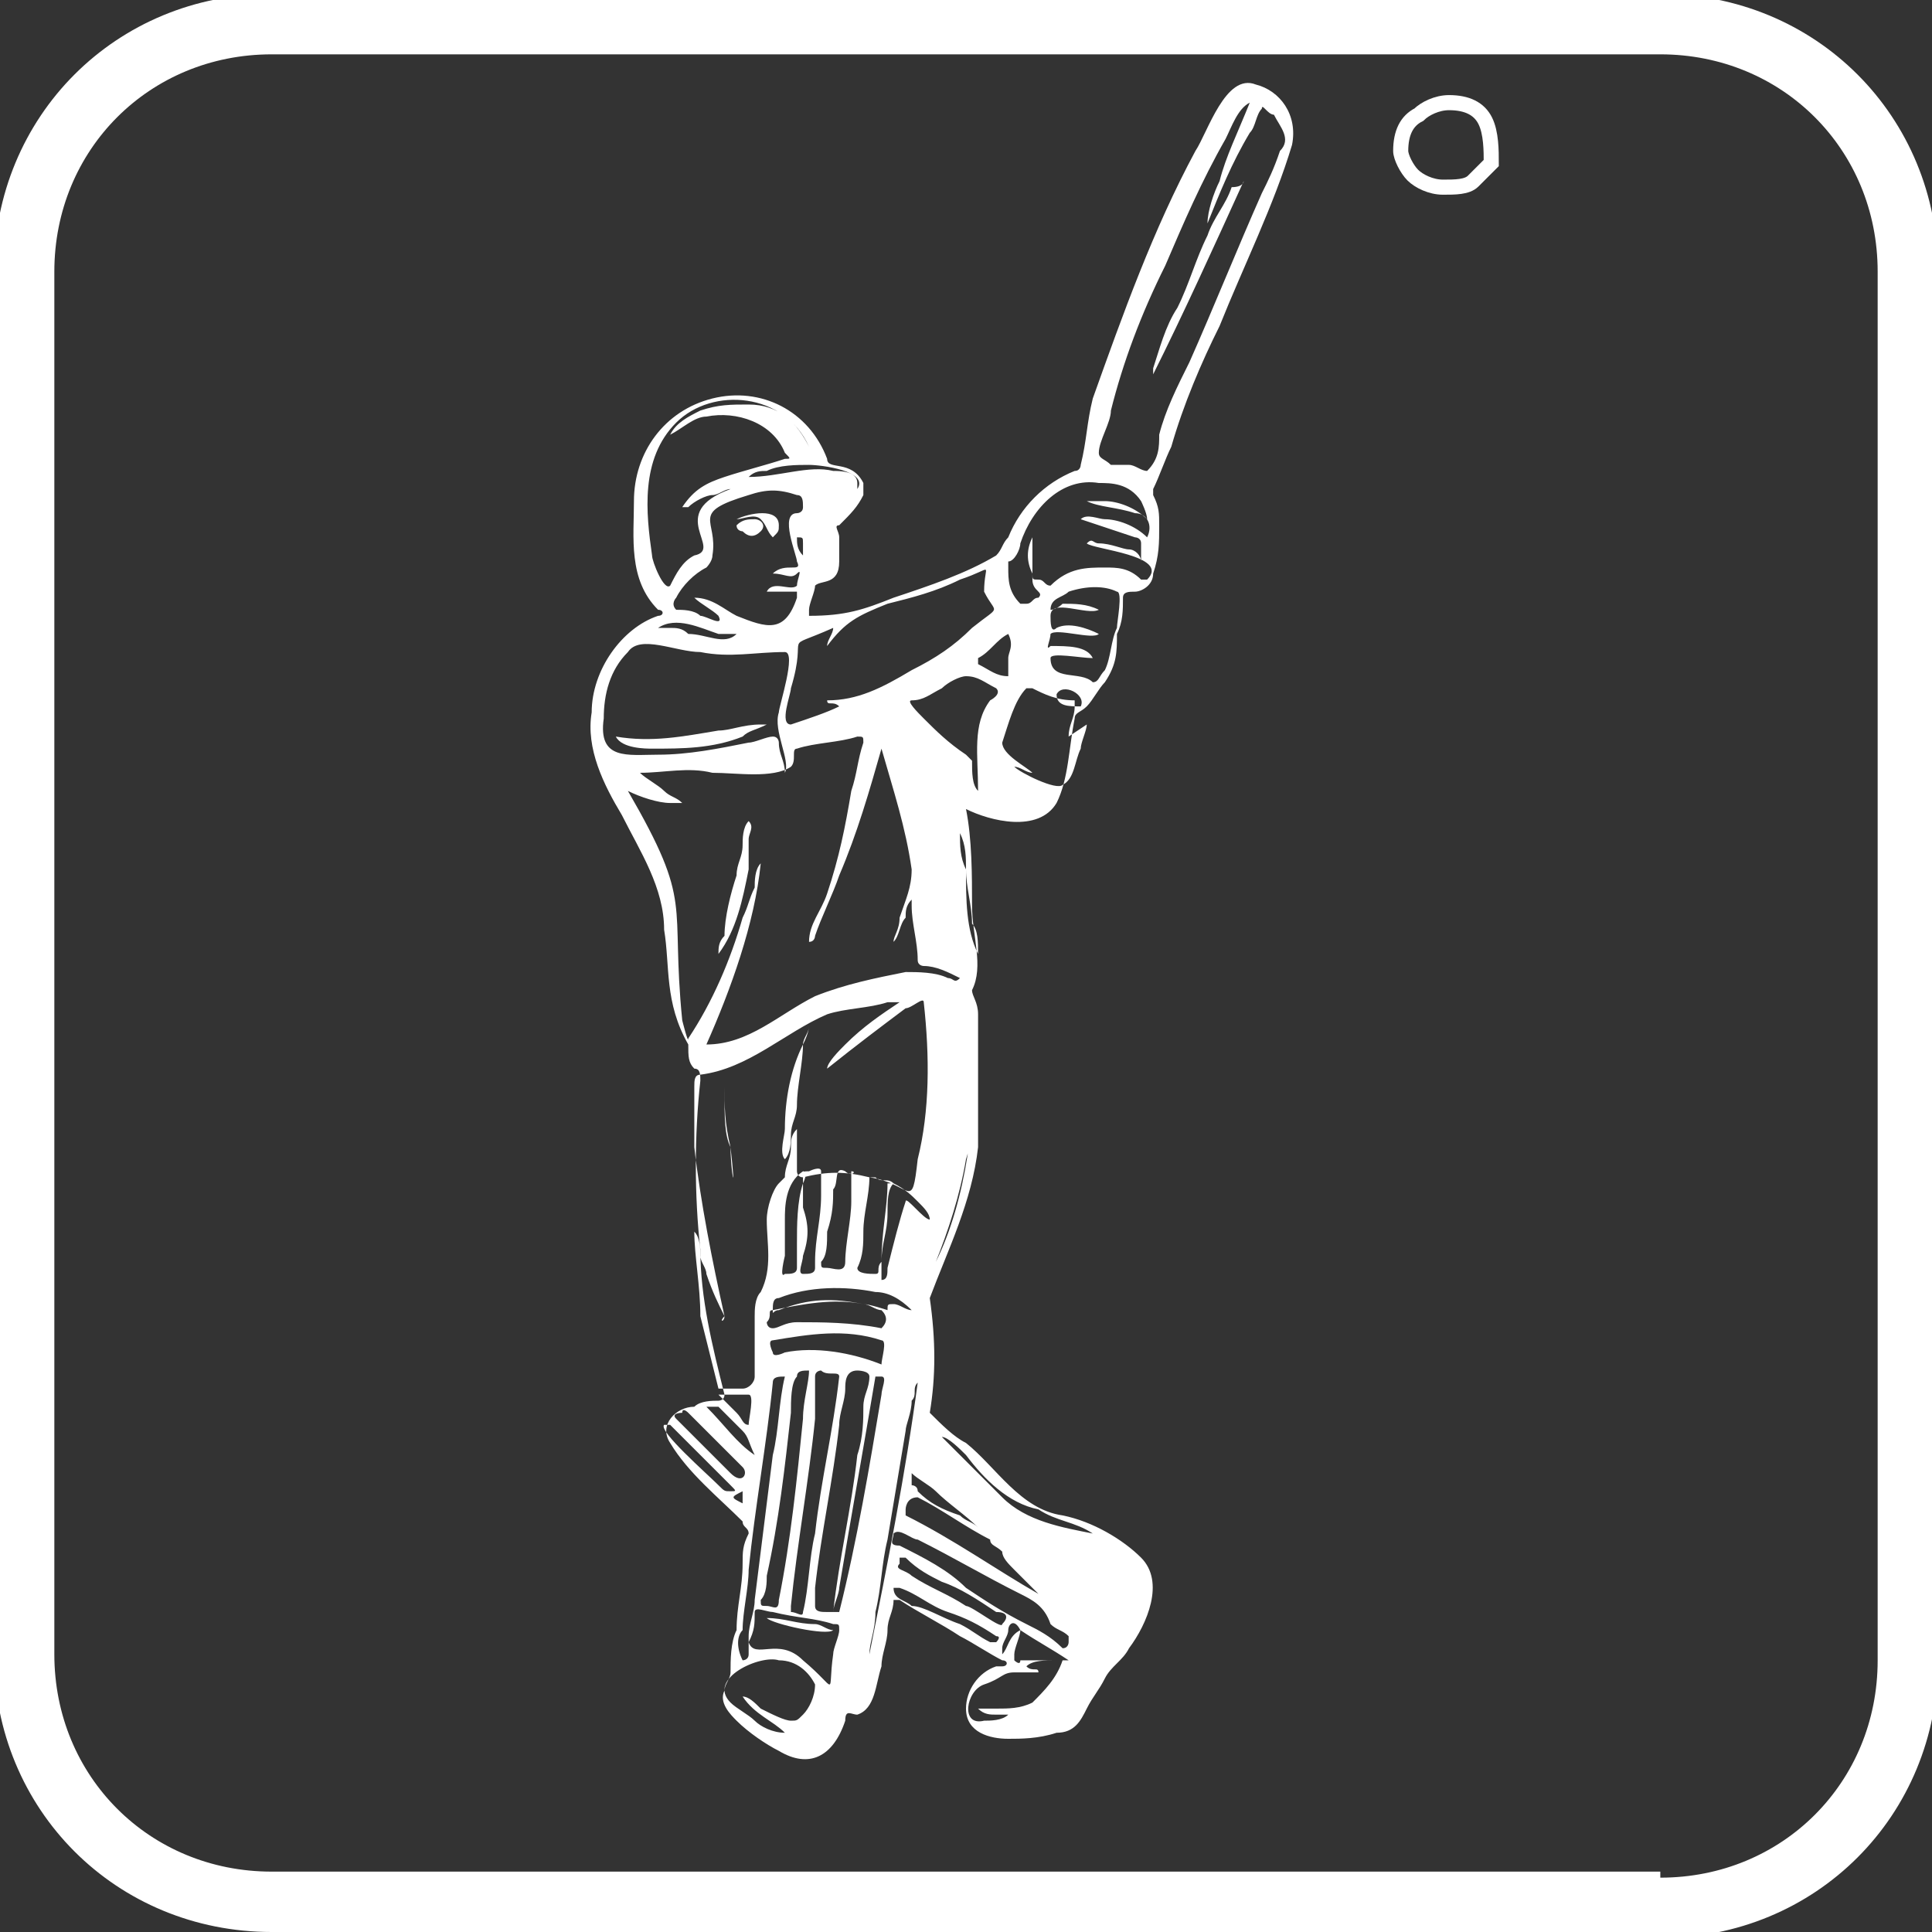 <?xml version="1.0" encoding="utf-8"?>
<!-- Generator: Adobe Illustrator 26.0.1, SVG Export Plug-In . SVG Version: 6.00 Build 0)  -->
<svg version="1.1" id="Layer_1" xmlns="http://www.w3.org/2000/svg" xmlns:xlink="http://www.w3.org/1999/xlink" x="0px" y="0px"
	 viewBox="0 0 32 32" style="enable-background:new 0 0 32 32;" xml:space="preserve">
<rect x="0" y="0" width="32" height="32" fill="#333333" stroke="none"/>
<style type="text/css">
	.st0{fill:none;stroke:#FFFFFF;stroke-width:0.25;stroke-miterlimit:10;}
	.st1{fill:#FFFFFF;}
	.st2{fill:none;stroke:#FFFFFF;stroke-miterlimit:10;}
</style>
<g>
	<path class="st0" d="M23.4,2.9c0.1,0.1,0.3,0.2,0.5,0.2s0.4,0,0.5-0.1l0,0c0.1-0.1,0.2-0.2,0.3-0.3c0-0.2,0-0.5-0.1-0.7
		S24.3,1.7,24,1.7c-0.2,0-0.4,0.1-0.5,0.2c-0.2,0.1-0.3,0.3-0.3,0.6C23.2,2.6,23.3,2.8,23.4,2.9"/>
</g>
<g>
	<path class="st1" d="M15.4,23.4L15.4,23.4c0.2,0.2,0.4,0.4,0.6,0.5c0.5,0.4,0.9,1.1,1.6,1.2c0.5,0.1,1,0.4,1.3,0.7
		c0.4,0.4,0.1,1.1-0.2,1.5c-0.1,0.2-0.3,0.3-0.4,0.5s-0.2,0.3-0.3,0.5c-0.1,0.2-0.2,0.4-0.5,0.4c-0.3,0.1-0.6,0.1-0.8,0.1
		c-0.3,0-0.7-0.1-0.7-0.5c0-0.3,0.2-0.6,0.5-0.7h0.1c0.1,0,0.1-0.1,0-0.1c-0.2-0.1-0.5-0.3-0.7-0.4c-0.3-0.2-0.7-0.4-1-0.6
		c0,0,0,0-0.1,0c0,0.2-0.1,0.3-0.1,0.5s-0.1,0.4-0.1,0.6c-0.1,0.3-0.1,0.7-0.4,0.8c-0.1,0-0.2-0.1-0.2,0.1c-0.2,0.6-0.6,0.8-1.1,0.5
		c-0.2-0.1-0.5-0.3-0.7-0.5c-0.1-0.1-0.3-0.3-0.2-0.5c0-0.1,0.1-0.2,0.1-0.3c0-0.2,0-0.5,0.1-0.7c0-0.4,0.1-0.7,0.1-1.1
		c0-0.2,0-0.3,0.1-0.5c0-0.1-0.1-0.1-0.1-0.2c-0.4-0.4-0.9-0.8-1.2-1.3c-0.2-0.3,0.1-0.6,0.4-0.6c0.1-0.1,0.3-0.1,0.4-0.1
		c0,0,0.1,0,0.1-0.1c-0.2-0.8-0.4-1.6-0.4-2.4c-0.1-0.9-0.1-1.9,0-2.8c0-0.1,0-0.2-0.1-0.2c-0.1-0.1-0.1-0.2-0.1-0.4
		C11,16.6,11.1,16,11,15.4c0-0.7-0.4-1.3-0.7-1.9C10,13,9.7,12.4,9.8,11.8c0-0.7,0.5-1.4,1.1-1.6c0.1,0,0.1-0.1,0-0.1
		c-0.5-0.5-0.4-1.2-0.4-1.8c0-0.8,0.5-1.5,1.3-1.7s1.6,0.2,1.9,1c0,0.2,0.4,0,0.6,0.4c0,0.1,0,0.2,0,0.2c-0.1,0.2-0.2,0.3-0.4,0.5
		c-0.1,0,0,0.1,0,0.2c0,0.1,0,0.3,0,0.4c0,0.4-0.3,0.3-0.4,0.4c0,0.1-0.1,0.3-0.1,0.4v0.1c0.6,0,0.9-0.1,1.4-0.3
		c0.6-0.2,1.2-0.4,1.7-0.7c0.1-0.1,0.1-0.2,0.2-0.3c0.2-0.5,0.6-0.9,1.1-1.1c0.1,0,0.1-0.1,0.1-0.1C18,7.3,18,7,18.1,6.6
		c0.5-1.4,1-2.8,1.7-4.1c0.2-0.3,0.5-1.3,1-1.1c0.4,0.1,0.7,0.5,0.6,1c-0.3,1-0.8,2-1.2,3c-0.3,0.6-0.6,1.3-0.8,2
		c-0.1,0.2-0.2,0.5-0.3,0.7v0.1c0.1,0.2,0.1,0.3,0.1,0.5c0,0.3,0,0.5-0.1,0.8c0,0.2-0.2,0.3-0.3,0.3c-0.1,0-0.2,0-0.2,0.1
		c0,0.2,0,0.4-0.1,0.6c0,0.3,0,0.5-0.2,0.8c-0.1,0.1-0.2,0.3-0.3,0.4c-0.1,0.1-0.2,0.1-0.2,0.2c-0.1,0.5-0.1,1-0.3,1.4
		c-0.3,0.5-1.1,0.3-1.5,0.1c0.1,0.5,0.1,1.1,0.1,1.6s0.2,1,0,1.4c0,0.1,0.1,0.2,0.1,0.4c0,0.1,0,0.3,0,0.4c0,0.6,0,1.2,0,1.8
		c-0.1,0.9-0.5,1.7-0.8,2.5C15.5,22.2,15.5,22.8,15.4,23.4 M13.4,7.4L13.4,7.4c-0.4-0.9-1.6-1-2.2-0.4s-0.5,1.5-0.4,2.2
		c0,0.1,0.2,0.6,0.3,0.5c0.1-0.2,0.2-0.4,0.4-0.5C12,9.1,11,8.5,12.1,8.1c-0.1,0-0.2,0.1-0.3,0.1s-0.3,0.1-0.4,0.2c0,0,0,0-0.1,0
		C11.5,8.1,11.7,8,12,7.9s0.7-0.2,1-0.3c0.1,0,0.1,0,0-0.1c-0.2-0.5-0.8-0.7-1.3-0.6c-0.2,0-0.4,0.2-0.6,0.3
		c0.1-0.2,0.3-0.3,0.5-0.4c0.3-0.1,0.5-0.1,0.8-0.1C12.9,6.7,13.2,7,13.4,7.4 M13.5,16.5c0.5-0.2,1-0.3,1.5-0.4c0.2,0,0.5,0,0.7,0.1
		c0.1,0,0.1,0.1,0.2,0c-0.2-0.1-0.4-0.2-0.6-0.2c0,0-0.1,0-0.1-0.1c0-0.3-0.1-0.6-0.1-0.9v-0.1C15,15,15,15.1,15,15.2
		c-0.1,0.1-0.1,0.3-0.2,0.4l0,0c0-0.1,0.1-0.2,0.1-0.4c0.1-0.3,0.2-0.5,0.2-0.8c-0.1-0.7-0.3-1.3-0.5-2c-0.2,0.7-0.4,1.4-0.7,2.1
		c-0.1,0.3-0.3,0.7-0.4,1c0,0,0,0.1-0.1,0.1c0-0.3,0.2-0.5,0.3-0.8c0.2-0.6,0.3-1.1,0.4-1.7c0.1-0.3,0.1-0.5,0.2-0.8
		c0-0.1,0-0.1-0.1-0.1c-0.3,0.1-0.7,0.1-1,0.2c-0.1,0,0,0.2-0.1,0.3c-0.3,0.2-0.9,0.1-1.3,0.1c-0.4-0.1-0.8,0-1.2,0
		c0.1,0.1,0.3,0.2,0.4,0.3c0.1,0.1,0.2,0.1,0.3,0.2c-0.1,0-0.1,0-0.2,0c-0.2,0-0.5-0.1-0.7-0.2c1.1,1.9,0.7,1.8,0.9,3.8
		c0,0,0.1,0.4,0.1,0.3c0.4-0.6,0.7-1.3,0.9-2c0.1-0.2,0.1-0.3,0.2-0.5c0-0.1,0-0.3,0.1-0.4c-0.1,1-0.5,2.1-0.9,3
		C12.4,17.3,12.9,16.8,13.5,16.5 M12,21.8C12,21.8,12,21.9,12,21.8C12,21.9,12,21.9,12,21.8C12,21.9,11.9,21.9,12,21.8
		c-0.1-0.2-0.2-0.4-0.3-0.7c0-0.1-0.1-0.2-0.1-0.3c0-0.1,0-0.3-0.1-0.4l0,0c0,0.4,0.1,0.9,0.1,1.4c0.1,0.4,0.2,0.8,0.3,1.2l0,0
		c0.1,0,0.3,0,0.4,0c0.1,0,0.2-0.1,0.2-0.2c0-0.2,0-0.4,0-0.6c0-0.1,0-0.3,0-0.4s0-0.3,0.1-0.4c0.2-0.4,0.1-0.8,0.1-1.2
		c0-0.2,0.1-0.5,0.2-0.6l0.1-0.1c0-0.2,0.1-0.3,0.1-0.5c0-0.1,0-0.2,0.1-0.3c0,0.1,0,0.2,0,0.3c0,0.1,0,0.3,0,0.4c0,0,0,0.1,0.1,0.1
		c0.4-0.1,0.7-0.1,1.1,0c0.7,0.1,0.7,0.6,0.8-0.3c0.2-0.8,0.2-1.7,0.1-2.6c0-0.1-0.2,0.1-0.3,0.1c-0.4,0.3-0.8,0.6-1.3,1
		c0-0.1,0.2-0.3,0.3-0.4c0.3-0.3,0.6-0.5,0.9-0.7c-0.1,0-0.2,0-0.2,0c-0.3,0.1-0.7,0.1-1,0.2c-0.7,0.3-1.3,0.9-2.1,1
		c-0.1,0-0.1,0.1-0.1,0.2c0,0.3,0,0.7,0,1C11.6,19.9,11.8,20.9,12,21.8 M21.1,1.9c-0.1,0-0.2-0.2-0.2-0.1c-0.1,0.1-0.1,0.3-0.2,0.4
		c-0.3,0.5-0.5,1-0.7,1.5c0-0.2,0.1-0.5,0.2-0.7c0.1-0.4,0.3-0.8,0.5-1.3c-0.2,0.1-0.3,0.4-0.4,0.6c-0.4,0.7-0.7,1.4-1,2.1
		c-0.4,0.8-0.7,1.6-0.9,2.4c0,0.2-0.2,0.5-0.2,0.7c0,0.1,0.1,0.1,0.2,0.2c0.1,0,0.2,0,0.3,0c0.1,0,0.2,0.1,0.3,0.1
		c0.2-0.2,0.2-0.4,0.2-0.6c0.1-0.4,0.3-0.8,0.5-1.2c0.4-0.9,0.8-1.9,1.2-2.8C21,3,21.1,2.8,21.2,2.5C21.4,2.3,21.2,2.1,21.1,1.9
		 M12.9,11.8c0-0.1,0.3-1,0.1-1c-0.5,0-0.9,0.1-1.4,0c-0.4,0-1-0.3-1.2,0c-0.3,0.3-0.4,0.7-0.4,1.1c-0.1,0.7,0.4,0.6,0.9,0.6
		s1-0.1,1.5-0.2c0.1,0,0.3-0.1,0.4-0.1c0.1,0,0.1,0.1,0.1,0.1c0,0.2,0.1,0.3,0.1,0.5C13.1,12.6,12.8,12.1,12.9,11.8 M15.9,9.6
		c-0.4,0.2-0.8,0.3-1.2,0.4c-0.5,0.2-0.7,0.3-1,0.7c0-0.1,0.1-0.2,0.1-0.3c-0.9,0.4-0.4,0-0.7,1c0,0.1-0.2,0.6,0,0.6
		c0.3-0.1,0.6-0.2,0.8-0.3c-0.1-0.1-0.2,0-0.2-0.1c0.5,0,0.9-0.2,1.4-0.5c0.4-0.2,0.7-0.4,1-0.7c0.5-0.4,0.4-0.2,0.2-0.6
		C16.3,9.3,16.5,9.4,15.9,9.6 M18.2,9c0.2,0,0.4,0.1,0.5,0.1s0.2,0.1,0.2,0.2l0,0c0-0.1,0-0.2,0-0.3s-0.1-0.1-0.1-0.1
		c-0.3-0.1-0.6-0.2-0.9-0.3c0.1-0.1,0.3,0,0.4,0c0.2,0,0.5,0.1,0.7,0.3c0.1-0.2,0-0.4-0.2-0.4c-0.3-0.1-0.6-0.1-0.8-0.2
		c0.1,0,0.3,0,0.3,0c0.2,0,0.5,0.1,0.7,0.3c0-0.1-0.1-0.3-0.1-0.3C18.7,8,18.4,8,18.2,8c-0.6-0.1-1.1,0.4-1.3,1
		c0,0.1-0.1,0.3-0.2,0.3c0,0,0,0,0,0.1c0,0.2,0,0.4,0.2,0.6c0,0,0,0,0.1,0s0.1-0.1,0.2-0.1c0.1-0.1-0.1-0.1-0.1-0.3s0-0.4,0-0.6V8.9
		c-0.1,0.2-0.1,0.4,0,0.6c0,0.1,0,0.1,0.1,0.1s0.1,0.1,0.2,0.1c0.3-0.3,0.6-0.3,0.9-0.3c0.2,0,0.4,0,0.6,0.2H19
		c0.4-0.4-0.9-0.5-1-0.6C18.1,8.9,18.1,9,18.2,9 M12.2,10.2c0.5,0.2,0.8,0.3,1-0.3V9.8c-0.1,0-0.3,0-0.5,0c0.1-0.2,0.4,0,0.5-0.1
		c0-0.1,0.1-0.3,0-0.2s-0.2,0-0.4,0l0,0c0.2-0.2,0.5,0,0.4-0.2c0-0.1-0.3-0.8,0-0.8c0,0,0.1,0,0.1-0.1s0-0.2-0.1-0.2
		c-0.3-0.1-0.5-0.1-0.8,0c-1,0.3-0.5,0.4-0.6,1c0,0.1-0.1,0.2-0.1,0.2c-0.2,0.1-0.4,0.3-0.5,0.5c0,0-0.1,0.1,0,0.2
		c0.1,0,0.3,0,0.4,0.1c0.1,0,0.4,0.2,0.3,0c-0.1-0.1-0.3-0.2-0.4-0.3l0,0C11.8,9.9,12,10.1,12.2,10.2 M17.7,12.2v0.1l0,0V12.2
		c0-0.2,0.1-0.3,0.1-0.5v-0.1c-0.3,0-0.5-0.1-0.7-0.2H17c-0.2,0.2-0.3,0.6-0.4,0.9c0,0.2,0.4,0.4,0.5,0.5c-0.1,0-0.2-0.1-0.3-0.1
		c0.1,0.1,0.7,0.4,0.8,0.3c0.2-0.1,0.2-0.4,0.3-0.6c0-0.1,0.1-0.3,0.1-0.4C17.7,12.2,17.7,12.2,17.7,12.2 M18.1,10.9
		c-0.2,0-0.7-0.1-0.7,0c0,0.4,0.5,0.2,0.7,0.4c0.1,0,0.1-0.1,0.2-0.2c0.1-0.2,0.1-0.5,0.2-0.7c0-0.1,0.1-0.6,0-0.6
		c-0.2-0.1-0.5-0.1-0.8,0c-0.1,0.1-0.3,0.1-0.3,0.3c0.1,0,0.2-0.1,0.2-0.1c0.2,0,0.4,0,0.6,0.1c-0.2,0.1-0.8-0.2-0.8,0.1
		c0,0.1,0,0.3,0.1,0.2c0.2-0.1,0.5,0,0.7,0.1c-0.1,0.1-0.7-0.1-0.8,0c0,0.1-0.1,0.3,0,0.2C17.7,10.7,18,10.7,18.1,10.9
		C18.2,10.9,18.2,10.9,18.1,10.9 M13.5,23.5c-0.1,1-0.3,2.1-0.4,3.1c0,0.1,0,0.1,0,0.1c0.1,0,0.2,0.1,0.2,0c0.1-0.4,0.1-0.9,0.2-1.3
		c0.1-0.9,0.3-1.7,0.4-2.6c0-0.1-0.2,0-0.3-0.1c0,0-0.1,0-0.1,0.1C13.5,22.9,13.5,23.2,13.5,23.5 M13.5,26.3c0,0.1,0,0.2,0,0.3
		c0,0.1,0.1,0.1,0.2,0.1h0.1c0.1-0.9,0.3-1.7,0.4-2.6c0.1-0.3,0.1-0.6,0.1-0.8c0-0.2,0.1-0.3,0.1-0.5c0-0.1-0.2-0.1-0.2-0.1
		C14,22.7,14,22.9,14,23c0,0.2-0.1,0.4-0.1,0.6C13.8,24.5,13.6,25.4,13.5,26.3 M12.3,27.5c0,0,0.1,0,0.1-0.1s0-0.2,0-0.3
		c0-0.2,0.1-0.4,0.1-0.6c0.1-0.8,0.2-1.6,0.3-2.4c0.1-0.4,0.1-0.9,0.2-1.3l0,0c-0.1,0-0.2,0-0.2,0.1c-0.1,1-0.3,2.1-0.4,3.1
		c0,0.3-0.1,0.7-0.1,1C12.2,27.1,12.2,27.3,12.3,27.5C12.2,27.5,12.2,27.5,12.3,27.5 M12.5,28.5c0.1,0.1,0.3,0.2,0.5,0.2
		c-0.2-0.2-0.5-0.3-0.7-0.6c0.1,0,0.2,0.1,0.3,0.2c0.2,0.1,0.4,0.2,0.5,0.2s0.1,0,0.2-0.1c0.1-0.1,0.2-0.3,0.2-0.5
		c-0.1-0.2-0.3-0.4-0.6-0.4c-0.3-0.1-1.2,0.3-0.8,0.7C12.2,28.3,12.4,28.4,12.5,28.5 M13.1,23.4c-0.1,0.9-0.2,1.8-0.4,2.7
		c0,0.1,0,0.3-0.1,0.4c0,0.1,0,0.1,0.1,0.1s0.2,0.1,0.2-0.1c0.2-1,0.3-2,0.4-3c0-0.3,0.1-0.6,0.1-0.8l0,0c-0.1,0-0.2,0-0.2,0.1
		C13.1,22.9,13.1,23.2,13.1,23.4 M16.4,11.6c0,0,0.2-0.1,0.1-0.2c-0.2-0.1-0.3-0.2-0.5-0.2c-0.1,0-0.3,0.1-0.4,0.2
		c-0.2,0.1-0.3,0.2-0.5,0.2c-0.1,0,0.1,0.2,0.2,0.3c0.2,0.2,0.4,0.4,0.7,0.6l0.1,0.1c0,0.2,0,0.4,0.1,0.5
		C16.2,12.5,16.1,12,16.4,11.6 M16.9,26.4c-0.6-0.3-1.1-0.6-1.7-0.9c-0.1,0-0.3-0.2-0.4-0.1c0,0.1-0.1,0.2,0.1,0.2
		c0.4,0.2,0.8,0.4,1.1,0.7c0.3,0.2,0.6,0.4,1,0.6c0.2,0.1,0.4,0.2,0.6,0.4c0.1,0,0.1-0.1,0.1-0.1c0-0.1,0-0.1,0-0.1
		c-0.1-0.1-0.2-0.1-0.3-0.2C17.3,26.6,17.1,26.5,16.9,26.4 M13.3,27.5c0.6,0.5,0.4,0.6,0.5-0.1c0-0.1,0.1-0.3,0.1-0.4s0-0.1-0.1-0.1
		c-0.3-0.1-0.6-0.1-1-0.2c-0.1,0-0.3-0.1-0.3,0c0,0.2,0,0.3-0.1,0.5C12.5,27.5,12.9,27.1,13.3,27.5 M17.5,27.5c-0.2,0-0.4,0-0.5,0.1
		c0.1,0.1,0.2,0,0.2,0.1c-0.1,0-0.2,0-0.4,0c-0.2,0-0.2,0.1-0.5,0.2s-0.4,0.7,0,0.6c0.1,0,0.3,0,0.4-0.1c-0.1,0-0.1,0-0.2,0
		s-0.2,0-0.3-0.1c0.1,0,0.2,0,0.3,0c0.2,0,0.4,0,0.6-0.1c0.2-0.2,0.4-0.4,0.5-0.7H17.5 M14.6,22.6L14.6,22.6c0-0.1,0.1-0.4,0-0.4
		c-0.6-0.2-1.2-0.1-1.8,0c-0.1,0,0,0.2,0,0.2c0,0.1,0.2,0,0.2,0C13.5,22.3,14.1,22.4,14.6,22.6 M16.8,26c-0.1-0.1-0.2-0.2-0.2-0.3
		c-0.1-0.1-0.2-0.1-0.2-0.2c-0.4-0.2-0.8-0.5-1.2-0.7C15,24.8,15,25,15,25c0,0.1,0,0.1,0,0.1c0.8,0.4,1.5,0.9,2.2,1.3l-0.1-0.1
		C17,26.2,16.9,26.1,16.8,26 M14.6,23.1c0-0.1,0.1-0.3,0-0.3c0,0,0,0-0.1,0c-0.2,1.2-0.4,2.3-0.6,3.5c0,0.1-0.1,0.3-0.1,0.4l0,0h0.1
		C14.2,25.5,14.4,24.3,14.6,23.1 M14,19.4c-0.2-0.1-0.1,0.2-0.2,0.3c0,0.2,0,0.4-0.1,0.7c0,0.2,0,0.4-0.1,0.5c0,0.1,0,0.1,0.1,0.1
		s0.3,0.1,0.3-0.1c0-0.3,0.1-0.7,0.1-1c0-0.2,0-0.3,0-0.5C14.2,19.4,14.1,19.5,14,19.4 M14.5,19.5h-0.1c0,0.3-0.1,0.6-0.1,0.9
		c0,0.2,0,0.4-0.1,0.6c0,0.1,0.2,0.1,0.3,0.1s0-0.1,0.1-0.2c0-0.3,0.1-0.5,0.1-0.8c0-0.2,0-0.4,0.1-0.5
		C14.7,19.5,14.6,19.6,14.5,19.5 M14.6,22C14.7,22.1,14.7,22.1,14.6,22c0.1-0.1,0.1-0.2,0-0.3c-0.1,0-0.2-0.1-0.3-0.1
		c-0.5-0.1-1,0-1.5,0.1c-0.1,0,0,0.1-0.1,0.2c0,0,0,0.1,0.1,0.1s0.2-0.1,0.4-0.1C13.6,21.9,14.1,21.9,14.6,22 M15.1,26.1
		c0.3,0.2,0.6,0.3,0.9,0.5c0.1,0,0.6,0.4,0.6,0.3c0.1-0.1,0.1-0.2-0.1-0.2c-0.3-0.2-0.6-0.4-0.9-0.5c-0.2-0.1-0.4-0.2-0.6-0.4h-0.1
		v0.1C14.8,26,15,26,15.1,26.1 M13.3,20.8c0,0.1-0.1,0.3,0,0.3s0.2,0,0.2-0.1v-0.1c0-0.4,0.1-0.7,0.1-1.1c0-0.1,0-0.2,0-0.4
		c0-0.1-0.2,0-0.2,0c-0.1,0-0.1,0-0.1,0.1c0,0.2,0,0.3,0,0.5C13.4,20.3,13.4,20.5,13.3,20.8 M14.5,21.4c-0.5-0.1-1.1-0.1-1.6,0.1
		c-0.1,0-0.1,0.1-0.1,0.2s0,0,0.1,0c0.5-0.2,0.9-0.2,1.4-0.1c0.1,0,0.4,0.1,0.4,0.1c0-0.1,0-0.1,0.1-0.1s0.2,0.1,0.3,0.1
		C14.9,21.5,14.7,21.4,14.5,21.4 M13,20.2c0,0.2,0,0.4,0,0.6c0,0-0.1,0.4,0,0.3c0.1,0,0.2,0,0.2-0.1s0-0.3,0-0.4c0-0.3,0-0.7,0.1-1
		c0,0,0.1-0.2,0-0.2C13,19.6,13,20,13,20.2 M15.9,26.9c0.2,0.1,0.3,0.2,0.5,0.3h0.1c0,0,0.1-0.1,0-0.1c-0.3-0.2-0.5-0.3-0.8-0.4
		s-0.5-0.3-0.8-0.4h-0.1c0,0.2,0.2,0.2,0.3,0.3C15.3,26.6,15.6,26.8,15.9,26.9 M12.1,24.4c0.2,0.2,0.3,0,0.2-0.1
		c-0.3-0.3-0.6-0.6-0.9-0.9c0,0-0.1-0.1-0.1,0c0,0-0.2,0-0.1,0.1C11.5,23.8,11.8,24.1,12.1,24.4 M15.2,19.9
		c-0.1-0.1-0.2-0.2-0.4-0.3h-0.1c0,0.4-0.1,0.8-0.1,1.3c0,0.1,0,0.1,0,0.2v0.1c0.1,0,0.1-0.1,0.1-0.2c0.1-0.4,0.2-0.8,0.3-1.1
		c0-0.1,0.3,0.3,0.4,0.3C15.4,20.1,15.3,20,15.2,19.9 M16.7,27c0,0.1-0.1,0.2-0.1,0.3c0,0,0,0,0,0.1c0.1-0.1,0.1-0.3,0.3-0.4
		c0,0.1-0.1,0.3-0.1,0.4v0.1c0,0,0.1,0.1,0.1,0c0.1,0,0.2,0,0.3,0c0.1,0,0.1,0,0.2,0s0.2,0,0.3,0c-0.3-0.2-0.5-0.3-0.8-0.5
		C16.8,26.8,16.7,26.9,16.7,27 M14.4,27.4c0.3-1.5,0.6-3,0.8-4.5c-0.1,0.1,0,0.2-0.1,0.3c0,0.2-0.1,0.4-0.1,0.5
		c-0.1,0.6-0.2,1.2-0.3,1.8c-0.1,0.4-0.1,0.8-0.2,1.2C14.5,27,14.4,27.2,14.4,27.4C14.4,27.4,14.4,27.4,14.4,27.4 M11.9,24.6
		c0.1,0.1,0.1,0.1,0.2,0.1c0.1,0,0.1,0,0-0.1c-0.2-0.2-0.5-0.5-0.7-0.7c-0.1-0.1-0.2-0.2-0.3-0.3c0,0,0,0-0.1,0
		C10.9,23.7,11.7,24.4,11.9,24.6 M12.3,23.7c-0.1-0.1-0.3-0.3-0.4-0.4c-0.1,0-0.2,0-0.2,0l0,0c0.3,0.3,0.5,0.6,0.8,0.8
		C12.4,23.9,12.4,23.8,12.3,23.7 M16,19.2c-0.1,0.6-0.3,1.2-0.5,1.7c0.5-1,0.7-2.5,0.6-3.6C16.2,18,16.2,18.6,16,19.2 M16,24.1
		c-0.1-0.1-0.3-0.3-0.4-0.3c0.3,0.3,0.7,0.7,1,1c0.4,0.4,1,0.5,1.5,0.6c-0.3-0.2-0.6-0.2-0.9-0.4C16.7,24.9,16.3,24.5,16,24.1
		 M16.7,11.2c0-0.1,0-0.2,0-0.3s0.1-0.2,0-0.4c-0.2,0.1-0.3,0.3-0.5,0.4c0,0,0,0,0,0.1C16.4,11.1,16.5,11.2,16.7,11.2 M11.9,10.5
		c-0.3-0.1-0.7-0.3-1-0.1c0,0,0.1,0,0.2,0c0.1,0,0.2,0,0.3,0.1c0.3,0,0.6,0.2,0.8,0C12.1,10.5,12,10.5,11.9,10.5 M15.9,25.1
		c0.1,0.1,0.2,0.1,0.3,0.2l0,0c-0.2-0.2-0.5-0.4-0.7-0.6c-0.1-0.1-0.3-0.2-0.4-0.3l0,0c0,0,0,0.1,0,0.2c0,0,0.1,0,0.1,0.1
		C15.4,24.9,15.6,25,15.9,25.1 M16,14.4c0-0.2,0-0.4-0.1-0.6c0-0.1,0-0.3,0-0.4c0,0.1,0,0.3,0,0.4C15.9,14,15.9,14.2,16,14.4
		c0,0.5,0,1,0.2,1.4c0-0.2,0-0.4-0.1-0.5C16.1,15,16,14.7,16,14.4 M12.2,23.4c0.1,0.1,0.1,0.2,0.2,0.2l0,0c0-0.1,0.1-0.5,0-0.5
		c-0.2,0-0.3,0-0.5,0C12.1,23.3,12.1,23.3,12.2,23.4 M13.4,7.7c-0.2,0-0.5,0-0.7,0.1c-0.1,0-0.2,0-0.3,0.1c0.5,0,1-0.2,1.4-0.1
		c0.1,0,0.4,0,0.4,0.2v0.1C14.4,7.8,13.6,7.7,13.4,7.7 M17.5,11.5c0,0.2,0.2,0.2,0.4,0.2C18,11.5,17.6,11.3,17.5,11.5 M13.3,9
		c0-0.1,0-0.1-0.1-0.1c0,0.1,0,0.2,0.1,0.3C13.3,9.1,13.3,9.1,13.3,9 M12.3,24.7c-0.2,0.1-0.2,0.1,0,0.2
		C12.3,25,12.3,24.7,12.3,24.7L12.3,24.7 M15.2,22.8L15.2,22.8L15.2,22.8 M14.4,27.5L14.4,27.5L14.4,27.5"/>
</g>
<path class="st1" d="M12.2,14.5c0-0.2,0.1-0.3,0.1-0.5c0-0.1,0-0.3,0.1-0.4c0.1,0.1,0,0.2,0,0.3c0,0.2,0,0.4,0,0.5
	c-0.1,0.5-0.2,1-0.5,1.4c0-0.1,0-0.2,0.1-0.3C12,15.2,12.1,14.8,12.2,14.5"/>
<path class="st1" d="M13.3,17.3c0-0.1,0.1-0.2,0.1-0.3l0,0C13.4,17,13.4,17.1,13.3,17.3c0,0.3-0.1,0.7-0.1,1c0,0.2-0.1,0.3-0.1,0.5
	c0,0.1,0,0.3-0.1,0.4c-0.1-0.1,0-0.4,0-0.5C13,18.2,13.1,17.7,13.3,17.3"/>
<path class="st1" d="M12.1,19C12.2,19.9,12.1,19.4,12.1,19C12,18.6,12,18.3,12,18c0-0.1,0-0.1,0-0.2c0,0.1,0,0.2,0,0.3
	C12,18.5,12,18.8,12.1,19"/>
<path class="st1" d="M20.6,3c-0.5,1.1-1,2.2-1.5,3.2V6.1c0.1-0.3,0.2-0.7,0.4-1c0.2-0.4,0.3-0.8,0.5-1.2c0.1-0.3,0.3-0.5,0.4-0.8
	C20.6,3.1,20.6,3,20.6,3C20.7,3,20.6,3,20.6,3"/>
<path class="st1" d="M18.3,7.4L18.3,7.4L18.3,7.4L18.3,7.4"/>
<g>
	<path class="st1" d="M12.3,12.2c-0.5,0.2-1,0.2-1.5,0.2c-0.1,0-0.5,0-0.6-0.2c0.6,0.1,1.1,0,1.7-0.1c0.2,0,0.4-0.1,0.7-0.1h0.1
		C12.5,12.1,12.4,12.1,12.3,12.2"/>
</g>
<path class="st1" d="M12.8,8.9c-0.1-0.1-0.1-0.2-0.2-0.3c-0.1-0.1-0.3,0-0.4,0c0.2-0.1,0.7-0.2,0.7,0.1C12.9,8.8,12.9,8.8,12.8,8.9"
	/>
<path class="st1" d="M12.6,8.8c-0.1,0.1-0.2,0.1-0.3,0c0,0-0.1,0-0.1-0.1c0.1-0.1,0.2-0.1,0.3-0.1C12.6,8.6,12.7,8.7,12.6,8.8
	C12.7,8.8,12.7,8.8,12.6,8.8"/>
<path class="st1" d="M12.9,27.9L12.9,27.9L12.9,27.9"/>
<path class="st1" d="M13.5,26.9c0.1,0,0.2,0.1,0.3,0.1l0,0c-0.1,0.1-1-0.1-1.1-0.2C13,26.8,13.2,26.9,13.5,26.9"/>
<path class="st1" d="M11.6,10.5L11.6,10.5L11.6,10.5"/>
<path class="st1" d="M11.7,10.5L11.7,10.5L11.7,10.5"/>
<path class="st2" d="M27.5,31.6c2.3,0,4.1-1.8,4.1-4.1l0,0v-23c0-2.3-1.8-4.1-4.1-4.1l0,0h-23c-2.3,0-4.1,1.8-4.1,4.1v22.9
	c0,2.3,1.8,4.1,4.1,4.1l0,0h23"/>
</svg>
